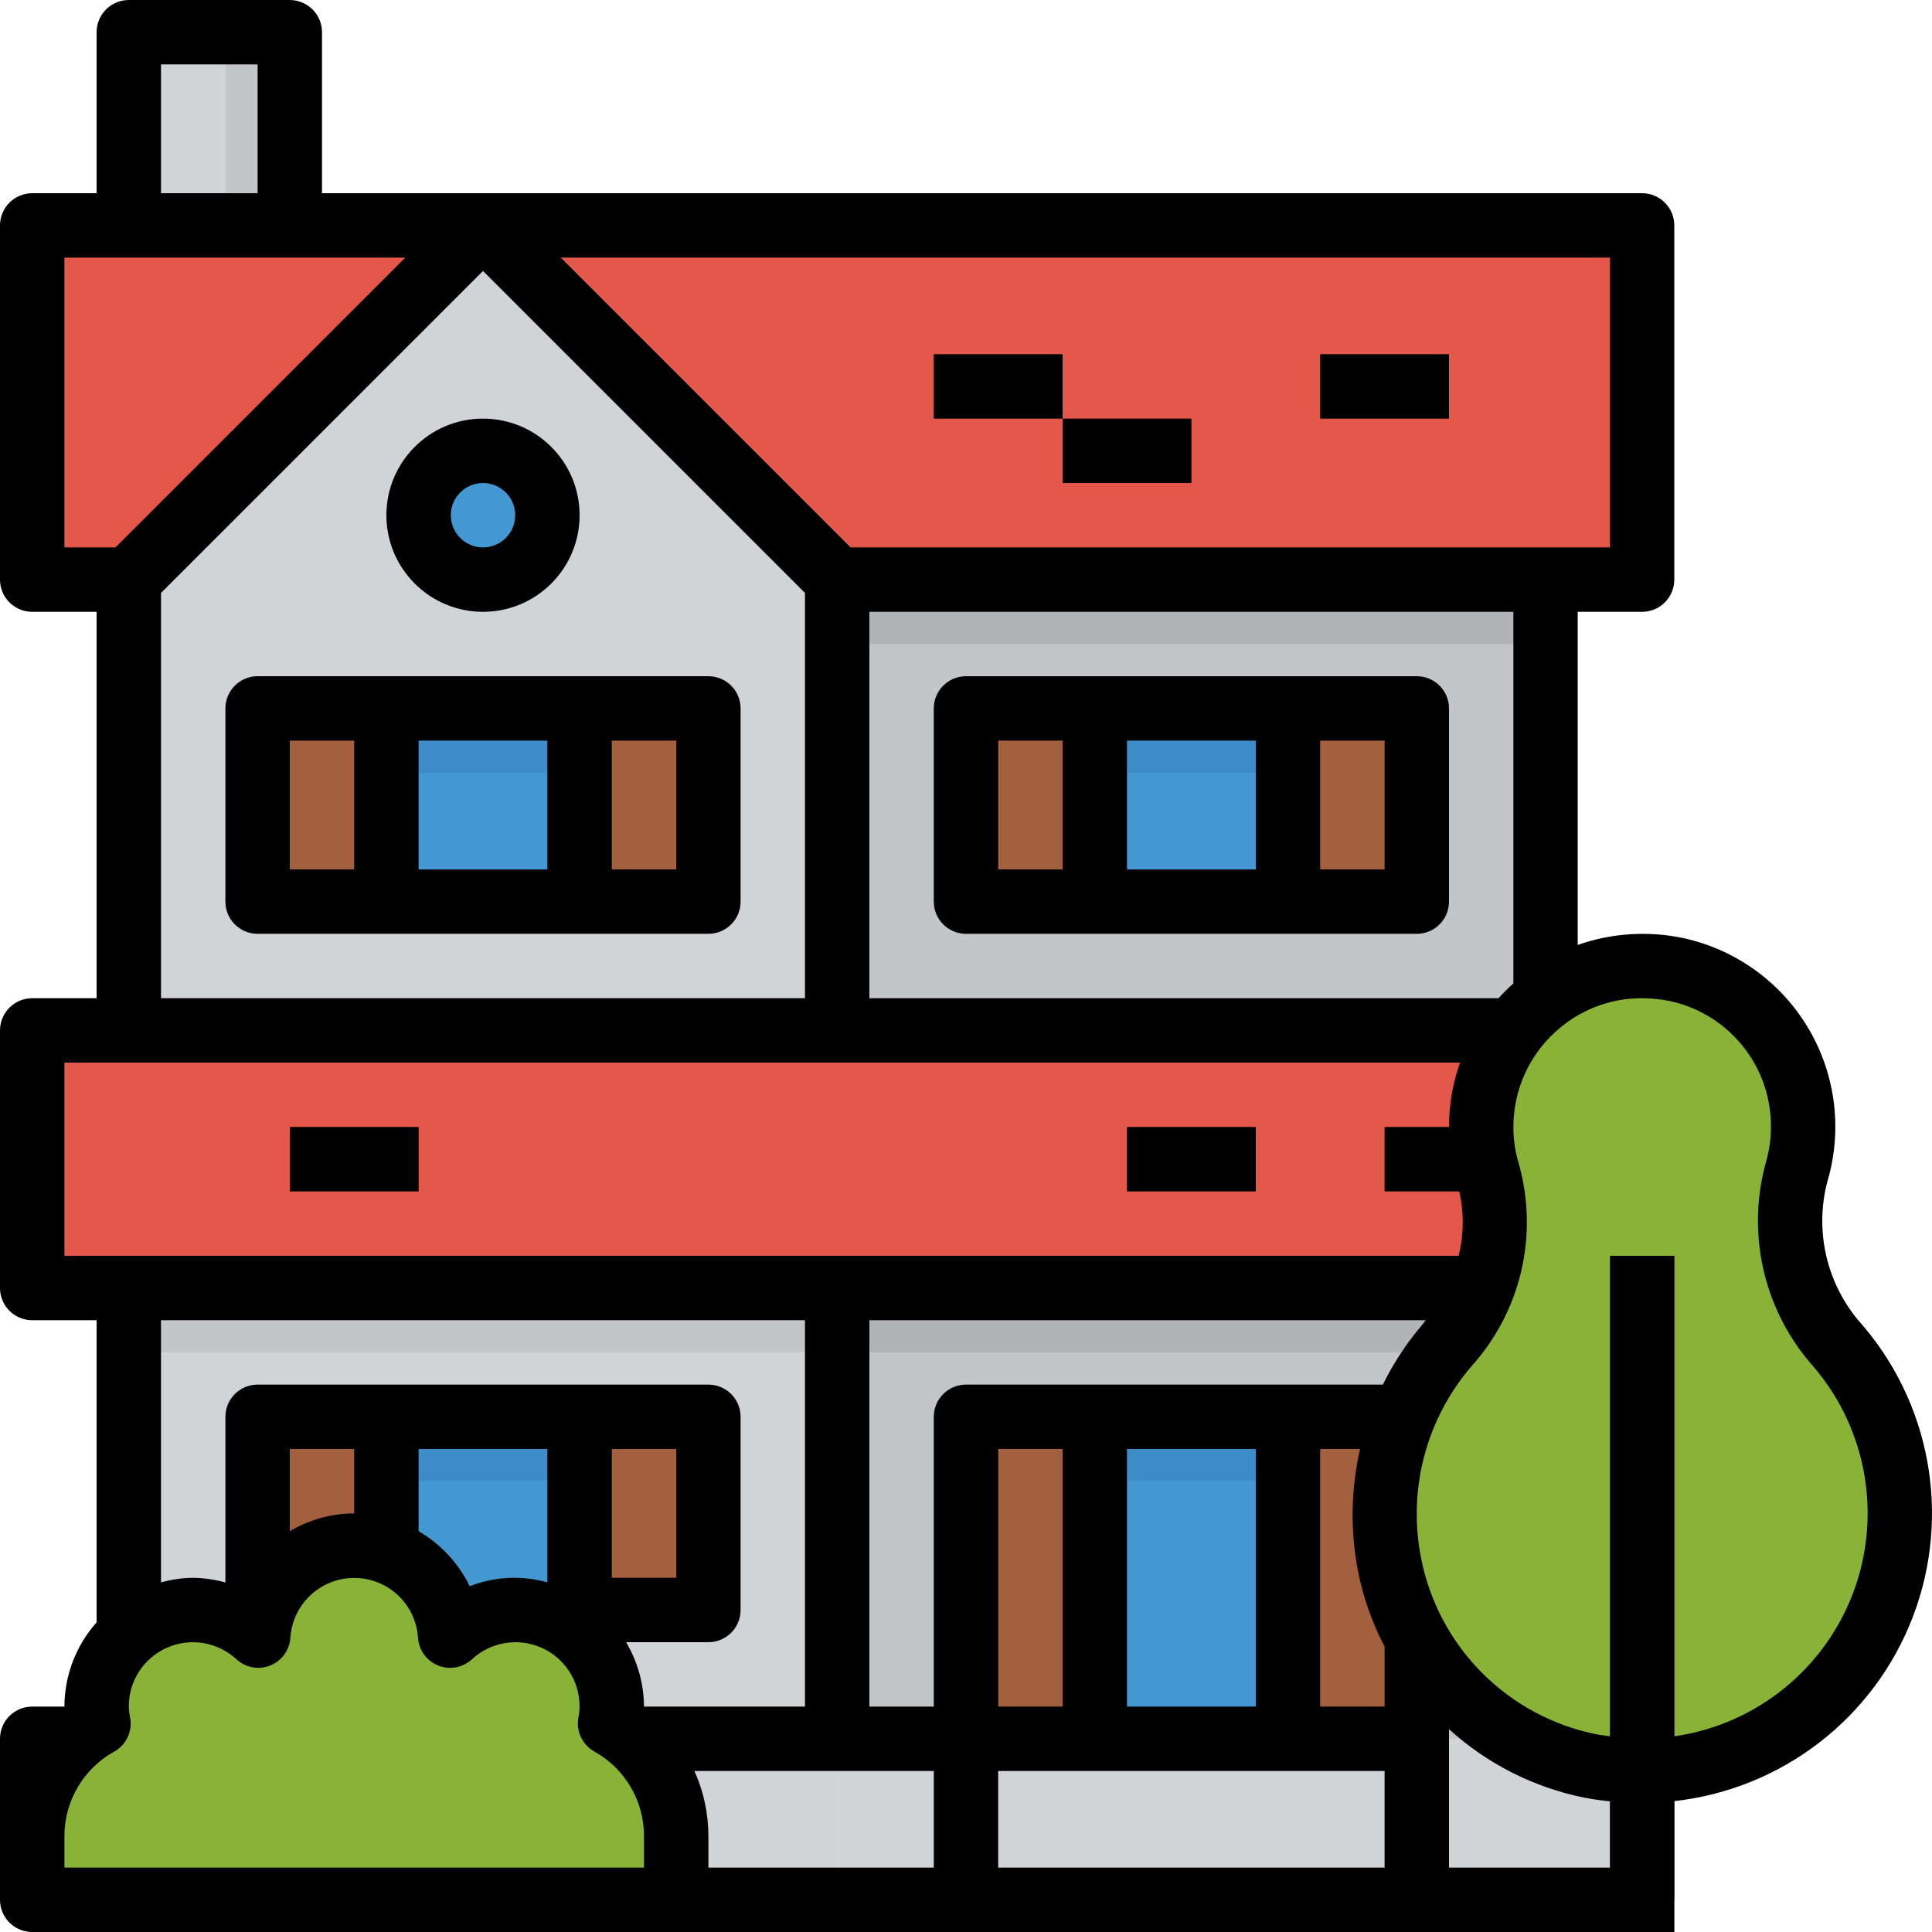 <svg height="480pt" viewBox="0 0 480.005 480" width="480pt" xmlns="http://www.w3.org/2000/svg"><path d="m32 144.004h352v288h-352zm0 0" fill="#c3c5c7"/><path d="m8 56.004h400v88h-400zm0 0" fill="#e3584b"/><path d="m32 8.004h40v48h-40zm0 0" fill="#d1d4d6"/><path d="m208 472.004h-176v-328l88-88 88 88zm0 0" fill="#d1d4d6"/><path d="m8 256.004h400v64h-400zm0 0" fill="#e3584b"/><path d="m8 432.004h200v40h-200zm0 0" fill="#d1d4d6"/><path d="m64 176.004h32v48h-32zm0 0" fill="#a3603e"/><path d="m96 176.004h48v48h-48zm0 0" fill="#4398d1"/><path d="m144 176.004h32v48h-32zm0 0" fill="#a3603e"/><path d="m96 176.004h48v16h-48zm0 0" fill="#3e8cc7"/><path d="m208 432.004h208v40h-208zm0 0" fill="#d1d4d6"/><path d="m240 352.004h32v80h-32zm0 0" fill="#a3603e"/><path d="m272 352.004h48v80h-48zm0 0" fill="#4398d1"/><path d="m320 352.004h32v80h-32zm0 0" fill="#a3603e"/><path d="m272 352.004h48v16h-48zm0 0" fill="#3e8cc7"/><g fill="#c9473a"><path d="m232 88.004h32v16h-32zm0 0"/><path d="m264 104.004h32v16h-32zm0 0"/><path d="m328 88.004h32v16h-32zm0 0"/></g><path d="m136 128.004c0 8.836-7.164 16-16 16s-16-7.164-16-16c0-8.836 7.164-16 16-16s16 7.164 16 16zm0 0" fill="#4398d1"/><path d="m72 280.004h32v16h-32zm0 0" fill="#c9473a"/><path d="m344 280.004h32v16h-32zm0 0" fill="#c9473a"/><path d="m280 280.004h32v16h-32zm0 0" fill="#c9473a"/><path d="m240 176.004h32v48h-32zm0 0" fill="#a3603e"/><path d="m272 176.004h48v48h-48zm0 0" fill="#4398d1"/><path d="m320 176.004h32v48h-32zm0 0" fill="#a3603e"/><path d="m272 176.004h48v16h-48zm0 0" fill="#3e8cc7"/><path d="m64 352.004h32v48h-32zm0 0" fill="#a3603e"/><path d="m96 352.004h48v48h-48zm0 0" fill="#4398d1"/><path d="m144 352.004h32v48h-32zm0 0" fill="#a3603e"/><path d="m96 352.004h48v16h-48zm0 0" fill="#3e8cc7"/><path d="m151.574 428.211c.266-1.387.406-2.797.426-4.207.02-9.516-5.605-18.137-14.32-21.957-8.715-3.816-18.863-2.105-25.848 4.355-.797-12.574-11.23-22.367-23.832-22.367s-23.035 9.793-23.832 22.367c-6.984-6.461-17.133-8.172-25.848-4.355-8.715 3.82-14.34 12.441-14.32 21.957.02 1.41.16 2.82.426 4.207-10.109 5.602-16.395 16.234-16.426 27.793v16h160v-16c-.031-11.559-6.316-22.191-16.426-27.793zm0 0" fill="#88b337"/><path d="m208 144.004h176v16h-176zm0 0" fill="#b1b3b5"/><path d="m208 320.004h176v16h-176zm0 0" fill="#b1b3b5"/><path d="m32 320.004h176v16h-176zm0 0" fill="#c3c5c7"/><path d="m446.688 290.113c3.945-15.016-1.16-30.961-13.09-40.895-11.934-9.938-28.535-12.07-42.59-5.477-14.059 6.598-23.027 20.734-23.008 36.262-.008 3.895.566 7.77 1.703 11.496 4.172 15.066.312 31.223-10.223 42.773-22.34 25.977-20.262 64.938 4.715 88.391 24.977 23.449 63.988 23.074 88.508-.855 24.52-23.93 25.844-62.922 3.008-88.461-10.062-11.988-13.449-28.219-9.023-43.234zm0 0" fill="#88b337"/><path d="m400 312.004h16v160h-16zm0 0" fill="#a3603e"/><path d="m56 8.004h16v48h-16zm0 0" fill="#c3c5c7"/><path d="m64 232.004h112c4.418 0 8-3.582 8-8v-48c0-4.418-3.582-8-8-8h-112c-4.418 0-8 3.582-8 8v48c0 4.418 3.582 8 8 8zm88-48h16v32h-16zm-48 0h32v32h-32zm-32 0h16v32h-16zm0 0"/><path d="m240 232.004h112c4.418 0 8-3.582 8-8v-48c0-4.418-3.582-8-8-8h-112c-4.418 0-8 3.582-8 8v48c0 4.418 3.582 8 8 8zm88-48h16v32h-16zm-48 0h32v32h-32zm-32 0h16v32h-16zm0 0"/><path d="m232 88.004h32v16h-32zm0 0"/><path d="m264 104.004h32v16h-32zm0 0"/><path d="m328 88.004h32v16h-32zm0 0"/><path d="m72 280.004h32v16h-32zm0 0"/><path d="m120 152.004c13.254 0 24-10.746 24-24 0-13.258-10.746-24-24-24s-24 10.742-24 24c0 13.254 10.746 24 24 24zm0-32c4.418 0 8 3.582 8 8 0 4.418-3.582 8-8 8s-8-3.582-8-8c0-4.418 3.582-8 8-8zm0 0"/><path d="m280 280.004h32v16h-32zm0 0"/><path d="m454.398 292.164c3.336-12.641 1.367-26.094-5.453-37.246-6.816-11.152-17.891-19.039-30.656-21.836-8.762-1.863-17.863-1.281-26.312 1.68v-82.758h16c4.418 0 8-3.582 8-8v-88c0-4.418-3.582-8-8-8h-327.977v-40c0-4.418-3.582-8-8-8h-40c-4.418 0-8 3.582-8 8v40h-16c-4.418 0-8 3.582-8 8v88c0 4.418 3.582 8 8 8h16v96h-16c-4.418 0-8 3.582-8 8v64c0 4.418 3.582 8 8 8h16v75.055c-5.125 5.773-7.973 13.223-8 20.945h-8c-4.418 0-8 3.582-8 8v40c0 4.418 3.582 8 8 8h408v-32.527c26.773-2.973 49.645-20.652 59.262-45.812 9.621-25.16 4.375-53.59-13.59-73.66-8.293-9.965-11.027-23.43-7.273-35.84zm-54.398-228.16v72h-188.688l-72-72zm-24 88v92.32c-1.297 1.156-2.527 2.383-3.688 3.68h-156.312v-96zm-176-4.688v100.688h-160v-100.688l80-80zm-160-131.312h24v32h-24zm-24 120v-72h84.688l-72 72zm0 176v-48h346.742c-1.816 5.137-2.742 10.547-2.742 16h-16v16h18.551c1.207 5.27 1.152 10.754-.16 16zm144 152h-144v-8c.066-8.652 4.781-16.598 12.344-20.801 2.984-1.656 4.594-5.023 4-8.383-.203-.926-.316-1.871-.344-2.816-.031-6.348 3.711-12.109 9.527-14.656 5.812-2.551 12.582-1.402 17.234 2.918 2.266 2.074 5.52 2.672 8.371 1.527 2.852-1.141 4.801-3.812 5.012-6.879.531-8.367 7.473-14.879 15.855-14.879s15.324 6.512 15.855 14.879c.211 3.066 2.16 5.738 5.012 6.879 2.852 1.145 6.105.547 8.371-1.527 4.652-4.32 11.422-5.469 17.234-2.918 5.816 2.547 9.559 8.309 9.527 14.656-.016.938-.117 1.871-.305 2.789-.59 3.363 1.016 6.73 4 8.387 7.555 4.215 12.258 12.172 12.305 20.824zm-88-83.578v-20.422h16v16c-5.633.016-11.16 1.543-16 4.422zm32 0v-20.422h32v33.137c-6.363-1.797-13.141-1.461-19.297.957-2.793-5.711-7.211-10.469-12.703-13.672zm48 11.578v-32h16v32zm8 32c-.031-5.637-1.57-11.16-4.449-16h20.449c4.418 0 8-3.582 8-8v-48c0-4.418-3.582-8-8-8h-112c-4.418 0-8 3.582-8 8v41.16c-2.605-.727-5.293-1.117-8-1.16-2.703.031-5.395.414-8 1.137v-65.137h160v96zm72 40h-56v-8c-.023-5.52-1.207-10.969-3.473-16h59.473zm112 0h-96v-24h96zm-96-40v-64h16v64zm32 0v-64h32v64zm64 0h-16v-64h9.902c-2.25 9.852-2.445 20.066-.574 30 1.285 6.66 3.535 13.098 6.672 19.109zm-.426-80h-103.574c-4.418 0-8 3.582-8 8v72h-16v-96h138.223c-.277.344-.52.711-.797 1.055-3.898 4.547-7.207 9.57-9.852 14.945zm56.426 120h-40v-34.402c9.453 8.609 21.066 14.488 33.602 17.016 2.117.418 4.246.707 6.398.93zm43.602-44.801c-7.91 6.516-17.457 10.727-27.602 12.176v-119.375h-16v119.359c-1.105-.152-2.207-.25-3.312-.465-22.102-4.422-39.34-21.754-43.641-43.879-3.328-16.918 1.273-34.426 12.488-47.52 12.336-13.633 16.797-32.645 11.816-50.336-.898-2.973-1.355-6.059-1.352-9.16-.016-9.652 4.34-18.793 11.848-24.855 5.664-4.641 12.766-7.168 20.09-7.145 2.379.004 4.754.254 7.086.742 12.336 2.715 21.898 12.469 24.359 24.855.949 4.773.805 9.695-.422 14.402-5.16 17.613-1.105 36.641 10.793 50.613 10.168 11.371 15.262 26.395 14.102 41.605-1.16 15.211-8.477 29.289-20.254 38.98zm0 0"/></svg>